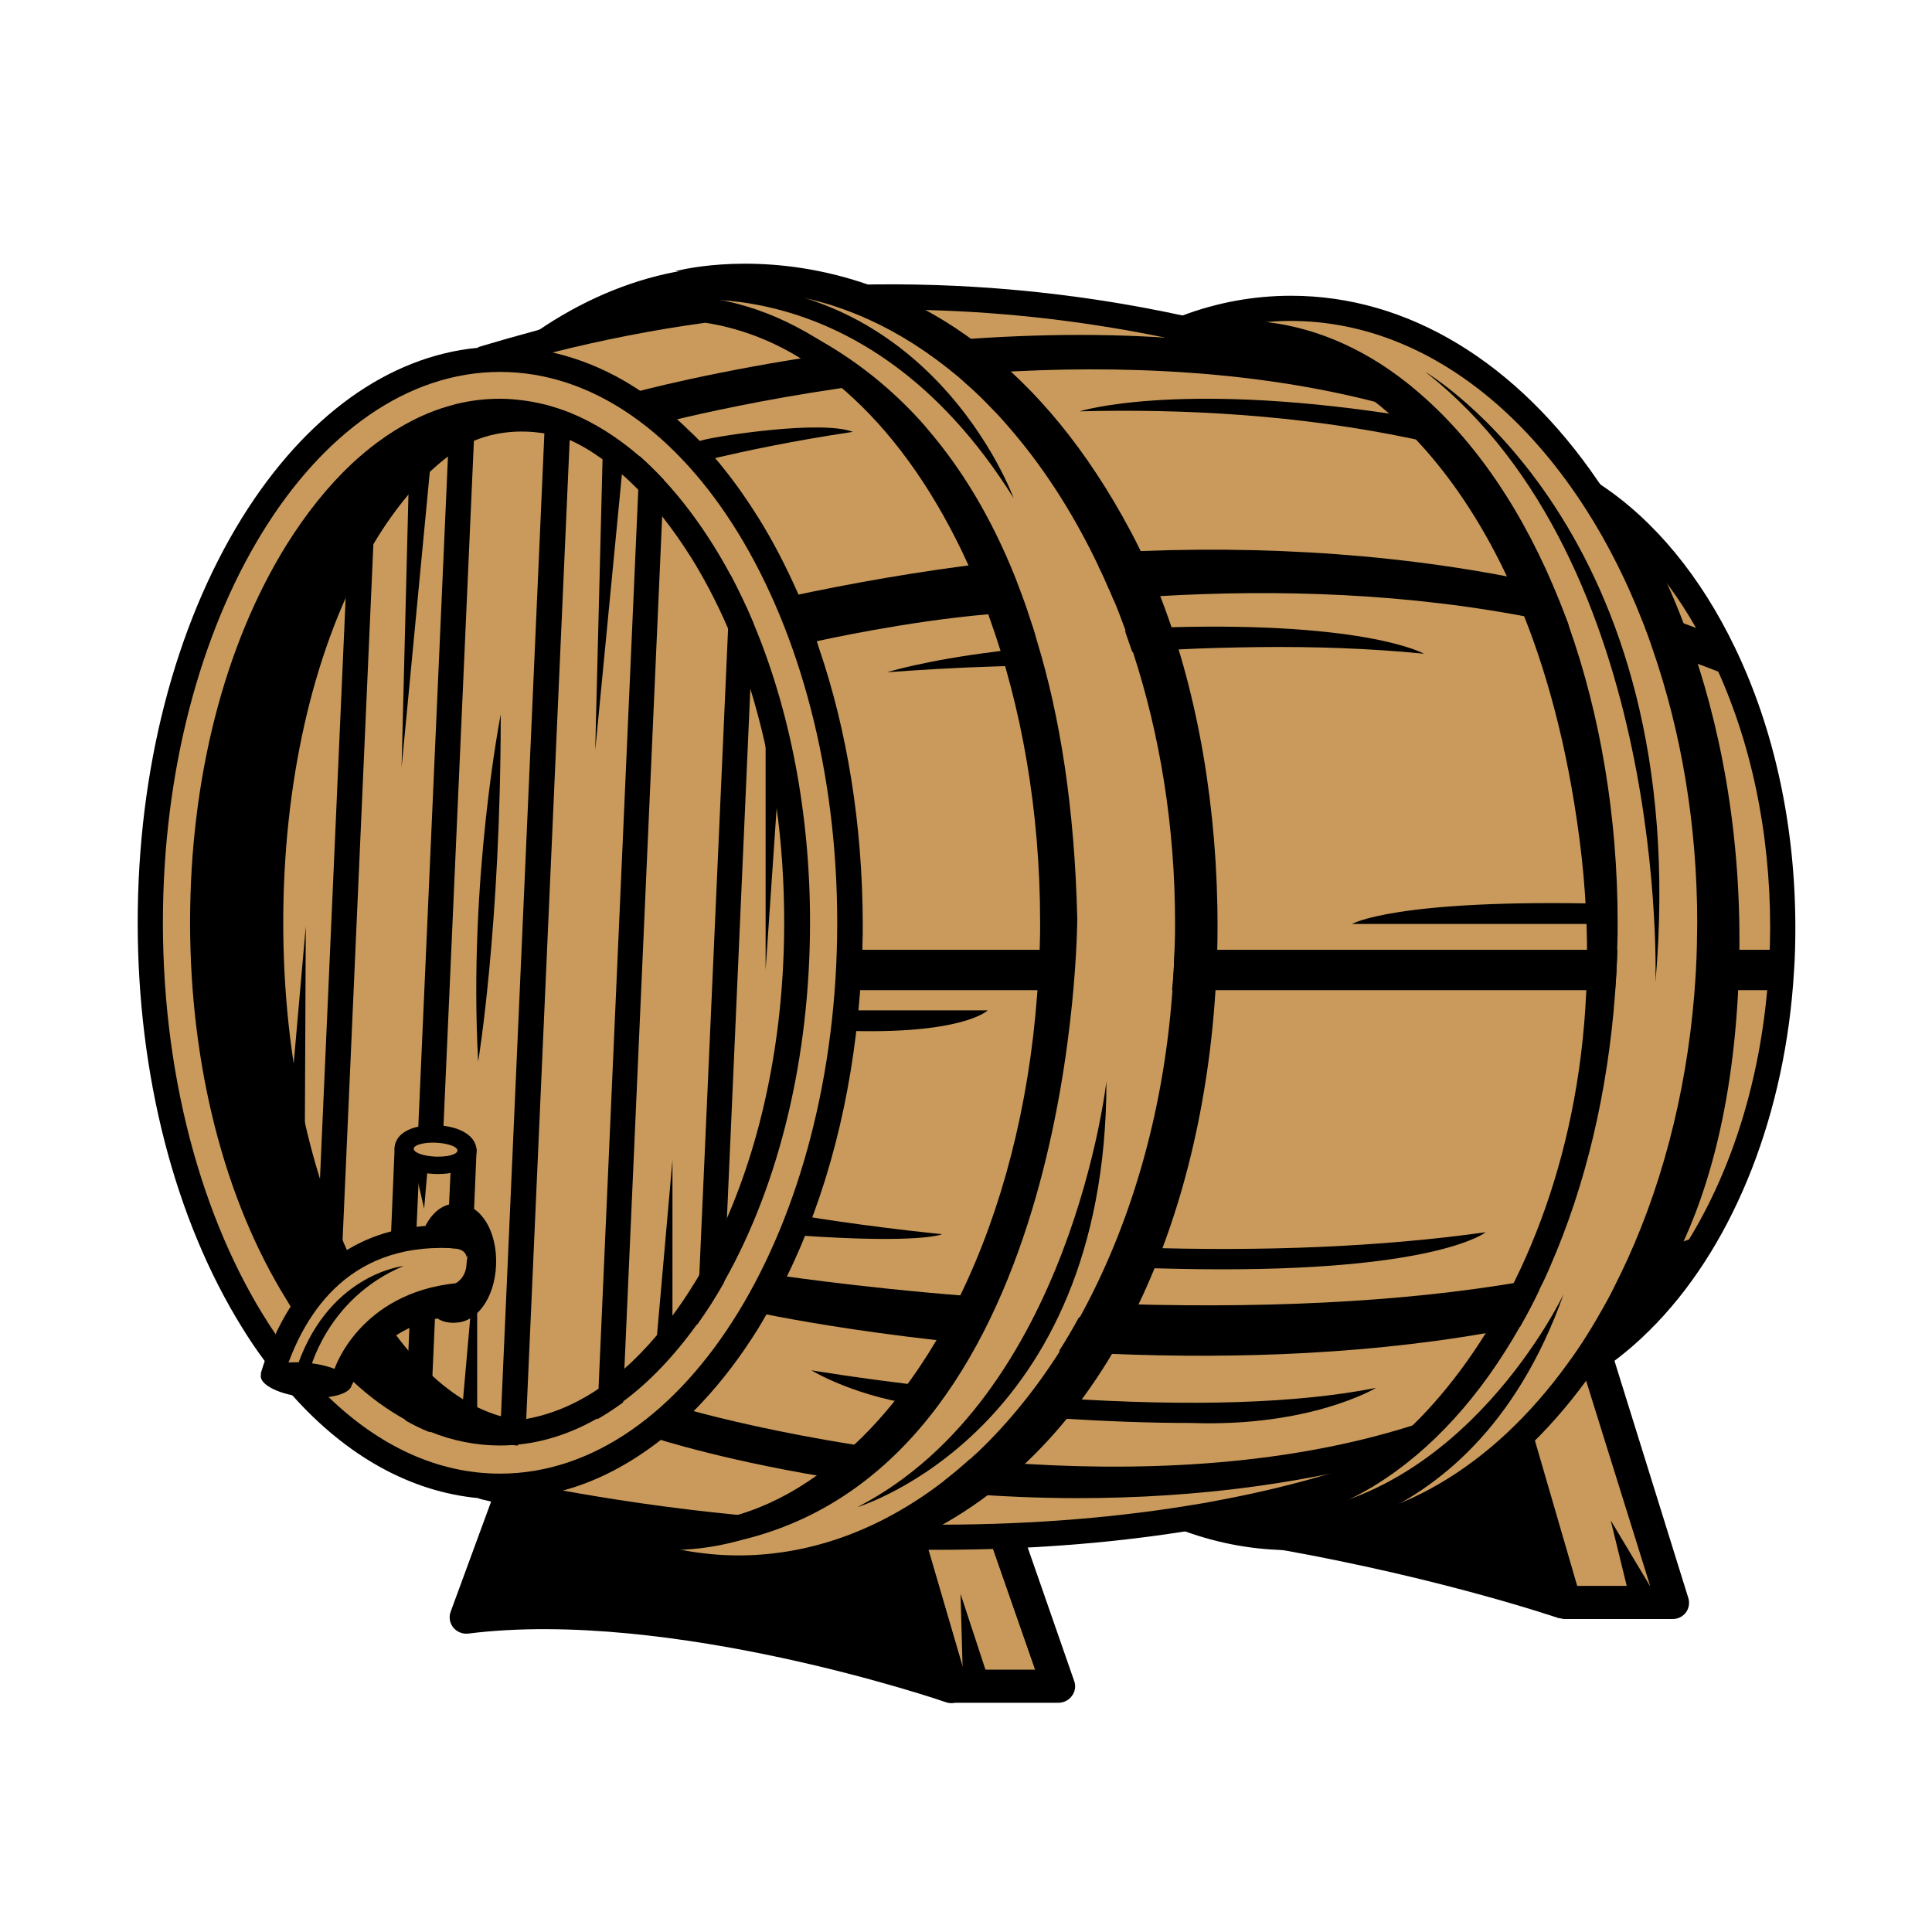 <svg xmlns="http://www.w3.org/2000/svg" xmlns:xlink="http://www.w3.org/1999/xlink" width="500" zoomAndPan="magnify" viewBox="0 0 375 375" height="500" preserveAspectRatio="xMidYMid meet" version="1.0"><defs><clipPath id="b76af2af12"><path d="M 306 93 L 348.477 93 L 348.477 267 L 306 267 Z M 306 93 " clip-rule="nonzero"/></clipPath><clipPath id="34653c51a7"><path d="M 26.727 67 L 168 67 L 168 291 L 26.727 291 Z M 26.727 67 " clip-rule="nonzero"/></clipPath><clipPath id="39c1e7046d"><path d="M 184 296 L 209 296 L 209 330.75 L 184 330.75 Z M 184 296 " clip-rule="nonzero"/></clipPath><clipPath id="1d78ce437c"><path d="M 87 289 L 188 289 L 188 330.75 L 87 330.75 Z M 87 289 " clip-rule="nonzero"/></clipPath></defs><path fill="#c99a5b" d="M 294.809 280.504 L 309.672 262.188 L 323.703 309.812 L 303.496 310.648 Z M 294.809 280.504 " fill-opacity="1" fill-rule="nonzero"/><path fill="#c99a5b" d="M 177.758 299.465 L 184.898 326.781 L 204.719 326.27 L 196.031 298.5 Z M 177.758 299.465 " fill-opacity="1" fill-rule="nonzero"/><path fill="#c99a5b" d="M 309.996 261.609 C 309.996 261.609 289.211 293.617 260.316 298.309 L 301.438 310.648 L 324.988 310.648 Z M 309.996 261.609 " fill-opacity="1" fill-rule="nonzero"/><path fill="#000000" d="M 293.973 281.66 C 293.973 281.66 269.582 297.152 262.312 297.793 L 303.559 310.844 Z M 293.973 281.66 " fill-opacity="1" fill-rule="nonzero"/><path fill="#000000" d="M 205.492 326.848 L 183.676 326.848 C 183.676 326.848 172.543 324.469 150.859 318.363 C 129.172 312.258 91.656 313.477 91.656 313.477 L 99.121 290.273 L 99.121 290.211 C 114.242 296.445 149.184 297.922 172.738 298.18 C 175.117 298.18 177.371 298.246 179.43 298.246 L 187.023 324.211 L 200.988 324.211 L 192.043 298.566 L 193.266 298.18 C 195.066 298.18 196.031 298.117 196.031 298.117 Z M 205.492 326.848 " fill-opacity="1" fill-rule="nonzero"/><path fill="#c99a5b" d="M 143.328 303.578 C 141.527 303.578 139.789 303.516 137.988 303.32 L 137.859 303.32 C 126.211 302.23 115.016 297.922 104.59 290.402 L 104.012 290.016 L 103.305 289.887 C 100.535 289.309 98.285 288.859 96.676 288.473 L 96.934 287.512 L 92.941 287.512 C 80.781 286.352 69.07 279.863 59.094 268.68 C 58.258 267.777 57.484 266.879 56.715 265.914 L 55.941 264.949 C 55.879 264.82 55.75 264.758 55.684 264.629 L 55.621 264.5 C 55.297 264.113 55.039 263.73 54.719 263.344 C 54.719 263.344 54.074 262.508 53.945 262.316 C 52.531 260.324 51.051 258.203 49.699 256.016 C 36.957 235.512 29.945 208.195 29.945 179.078 C 29.945 150.027 36.957 122.711 49.699 102.145 C 61.281 83.438 76.598 72.32 92.879 70.711 L 97.125 70.711 L 96.738 69.555 C 99.379 68.785 102.082 68.078 104.656 67.371 L 107.484 67.371 L 107.484 65.891 C 115.145 60.816 123.316 57.473 131.68 55.801 L 131.875 55.801 C 135.672 55.094 139.531 54.707 143.395 54.707 C 150.602 54.707 157.742 55.992 164.629 58.5 L 165.207 58.695 L 165.785 58.695 C 168.168 58.629 170.613 58.566 173.059 58.566 C 191.719 58.566 210.445 60.559 228.723 64.477 L 229.043 64.543 L 229.945 64.543 L 230.523 64.348 C 237.086 61.844 243.844 60.621 250.664 60.621 C 272.094 60.621 292.301 72.832 307.484 95.074 L 307.484 95.781 L 308.32 96.359 L 308.902 97.258 L 309.672 97.258 C 319.324 103.879 327.691 114.164 333.867 127.082 C 341.332 142.57 345.258 160.891 345.258 180.043 C 345.258 182.742 345.195 185.508 345 188.27 C 343.395 214.879 334.062 239.047 319.324 254.539 L 319.199 254.668 C 316.43 257.559 313.535 260.129 310.445 262.316 L 310.383 262.121 L 307.293 264.438 C 306.973 264.691 306.715 264.887 306.391 265.078 L 306.133 265.27 L 305.039 266.043 L 305.039 266.684 C 290.176 286.738 270.871 297.793 250.664 297.793 C 244.164 297.793 237.664 296.637 231.359 294.387 L 230.586 294.129 L 229.75 294.258 C 214.949 296.637 198.863 297.793 182.004 297.793 C 178.27 297.793 174.539 297.73 171 297.602 L 170.227 297.602 L 169.52 297.922 C 166.496 299.336 163.406 300.492 160.316 301.328 L 159.996 301.395 C 154.527 302.809 148.926 303.578 143.328 303.578 Z M 143.328 303.578 " fill-opacity="1" fill-rule="nonzero"/><g clip-path="url(#b76af2af12)"><path fill="#000000" d="M 348.477 180.043 C 348.477 182.871 348.414 185.699 348.219 188.465 C 346.609 215.781 336.895 240.719 321.645 256.723 C 321.645 256.789 321.578 256.789 321.516 256.852 C 317.652 260.902 313.535 264.309 309.223 266.941 L 309.031 266.621 L 306.648 262.828 C 309.867 260.836 313.02 258.395 315.98 255.5 C 316.688 254.793 317.395 254.086 318.102 253.379 C 318.102 253.316 318.168 253.316 318.168 253.254 C 319.906 251.387 321.645 249.395 323.25 247.273 C 324.859 245.152 326.406 242.902 327.82 240.59 C 336.25 226.836 341.656 209.48 343.137 190.715 C 343.199 189.879 343.266 188.977 343.328 188.141 C 343.395 187.371 343.395 186.598 343.457 185.828 C 343.523 183.898 343.586 181.973 343.586 180.043 C 343.586 161.469 339.855 143.73 332.711 128.625 C 332.582 128.367 332.453 128.109 332.324 127.852 C 331.359 125.797 330.328 123.867 329.234 121.941 C 325.953 116.156 322.156 111.012 318.039 106.707 C 314.758 103.234 311.219 100.277 307.551 97.902 L 310.254 93.789 C 310.383 93.852 310.512 93.98 310.641 94.043 C 321.129 100.984 330.137 111.914 336.766 125.73 C 344.422 141.609 348.477 160.441 348.477 180.043 Z M 348.477 180.043 " fill-opacity="1" fill-rule="nonzero"/></g><path fill="#000000" d="M 274.023 75.02 L 272.156 79.52 C 272.027 79.453 271.898 79.453 271.836 79.391 C 259.609 74.441 246.867 70.328 233.805 67.242 C 232.262 66.855 230.652 66.535 229.043 66.148 C 227.949 65.891 226.789 65.699 225.695 65.441 C 209.352 62.102 192.75 60.301 176.148 60.109 C 172.543 60.043 168.875 60.109 165.273 60.172 L 165.207 60.172 L 165.207 57.664 L 165.145 55.285 C 165.336 55.285 165.465 55.285 165.66 55.285 C 187.023 54.707 208.449 56.699 229.363 61.199 C 229.621 61.266 229.816 61.328 230.074 61.328 C 231.551 61.648 233.031 61.973 234.449 62.293 C 234.578 62.293 234.77 62.355 234.898 62.422 C 236.25 62.742 237.539 63.062 238.887 63.387 C 250.73 66.406 262.312 70.199 273.508 74.699 C 273.637 74.891 273.832 74.953 274.023 75.02 Z M 274.023 75.02 " fill-opacity="1" fill-rule="nonzero"/><path fill="#000000" d="M 136.957 62.613 C 136.828 62.613 136.766 62.613 136.637 62.68 C 126.855 64.027 117.008 65.957 107.293 68.398 C 107.293 68.398 107.227 68.398 107.227 68.398 C 107.164 68.398 107.102 68.398 107.035 68.465 L 106.844 68.527 C 106.715 68.59 106.52 68.59 106.391 68.656 C 106.262 68.656 106.133 68.719 106.004 68.785 C 104.332 69.234 102.594 69.684 100.922 70.133 C 100.859 70.133 100.793 70.199 100.73 70.199 C 98.543 70.777 96.418 71.418 94.23 72.062 L 92.812 67.5 L 92.812 67.371 C 96.676 66.215 100.535 65.121 104.332 64.094 C 104.461 64.027 104.59 64.027 104.781 63.965 C 105.039 63.898 105.297 63.836 105.555 63.77 C 105.621 63.77 105.621 63.77 105.684 63.77 L 105.879 63.707 C 111.477 62.293 117.203 61.008 122.867 59.98 C 127.371 59.145 131.938 58.371 136.441 57.793 Z M 136.957 62.613 " fill-opacity="1" fill-rule="nonzero"/><g clip-path="url(#34653c51a7)"><path fill="#000000" d="M 158.965 125.797 C 158.902 125.539 158.773 125.281 158.707 124.961 C 158.645 124.766 158.578 124.641 158.516 124.445 C 158.258 123.676 157.938 122.902 157.68 122.133 C 157.422 121.426 157.164 120.652 156.844 119.945 C 156.586 119.238 156.262 118.531 156.004 117.824 C 156.004 117.762 156.004 117.762 155.941 117.699 C 155.879 117.57 155.879 117.441 155.812 117.375 C 155.555 116.734 155.234 116.027 154.977 115.383 C 152.66 110.113 150.086 105.098 147.191 100.473 C 145.066 97.066 142.812 93.852 140.434 90.895 C 139.531 89.738 138.566 88.645 137.602 87.551 C 136.316 86.074 134.965 84.66 133.547 83.375 C 132.84 82.668 132.133 82.023 131.426 81.383 C 130.715 80.738 130.008 80.16 129.301 79.582 C 128.465 78.941 127.629 78.297 126.789 77.656 C 126.598 77.527 126.469 77.398 126.277 77.27 C 125.566 76.754 124.859 76.242 124.152 75.789 C 118.746 72.191 113.086 69.75 107.164 68.398 C 107.035 68.398 106.906 68.336 106.777 68.336 C 104.527 67.82 102.211 67.5 99.891 67.371 C 99.828 67.371 99.766 67.371 99.766 67.371 C 98.863 67.305 98.027 67.305 97.125 67.305 C 95.645 67.305 94.23 67.371 92.75 67.5 C 75.375 69.172 59.289 80.738 46.996 100.473 C 33.934 121.555 26.727 149.449 26.727 179.078 C 26.727 208.711 33.934 236.668 46.996 257.688 C 48.414 260 49.895 262.188 51.438 264.242 C 51.695 264.562 51.953 264.887 52.211 265.27 C 52.531 265.656 52.852 266.105 53.176 266.492 C 53.305 266.684 53.434 266.812 53.562 267.008 C 53.754 267.199 53.883 267.391 54.074 267.648 C 54.977 268.742 55.879 269.836 56.777 270.863 C 67.332 282.691 79.75 289.566 92.879 290.789 C 94.293 290.918 95.711 290.98 97.125 290.98 C 98.027 290.98 98.863 290.98 99.766 290.918 C 99.828 290.918 99.891 290.918 99.891 290.918 C 102.211 290.789 104.527 290.469 106.777 289.953 C 106.906 289.953 107.102 289.887 107.227 289.824 C 107.938 289.695 108.578 289.504 109.289 289.309 C 115.914 287.512 122.285 284.168 128.27 279.477 C 128.914 278.961 129.621 278.383 130.266 277.871 C 130.652 277.547 131.039 277.164 131.488 276.84 C 131.875 276.457 132.324 276.07 132.711 275.75 C 133.289 275.168 133.934 274.59 134.512 274.012 C 135.094 273.434 135.734 272.793 136.316 272.148 C 140.176 268.035 143.844 263.215 147.191 257.816 C 147.703 256.98 148.219 256.082 148.734 255.18 C 149.25 254.281 149.766 253.316 150.344 252.352 C 150.922 251.324 151.438 250.297 151.953 249.266 C 152.211 248.754 152.465 248.238 152.723 247.789 C 160.512 231.914 165.336 213.145 166.883 193.156 C 166.883 192.898 166.945 192.578 166.945 192.254 C 167.008 191.742 167.008 191.293 167.074 190.777 C 167.203 189.172 167.266 187.5 167.332 185.891 C 167.332 185.379 167.332 184.93 167.395 184.414 C 167.395 184.156 167.395 183.836 167.395 183.578 C 167.461 182.102 167.461 180.688 167.461 179.207 C 167.395 160.184 164.5 141.992 158.965 125.797 Z M 97.062 286.031 C 84.898 286.031 73.574 280.633 63.793 271.184 C 62.504 269.965 61.281 268.68 60.059 267.328 C 59.867 267.07 59.609 266.812 59.418 266.559 C 58.902 265.977 58.387 265.336 57.871 264.758 C 57.742 264.629 57.68 264.5 57.551 264.371 C 57.227 263.922 56.844 263.535 56.52 263.086 C 56.07 262.508 55.684 261.992 55.234 261.414 C 54.656 260.645 54.074 259.809 53.496 258.973 C 40.113 239.305 31.617 210.832 31.617 179.078 C 31.617 120.141 60.961 72.191 97.062 72.191 C 133.16 72.191 162.504 120.141 162.504 179.078 C 162.504 238.02 133.16 286.031 97.062 286.031 Z M 97.062 286.031 " fill-opacity="1" fill-rule="nonzero"/></g><path fill="#000000" d="M 146.223 120.91 C 144.875 117.633 143.328 114.484 141.719 111.461 C 140.691 109.535 139.598 107.672 138.438 105.805 C 135.414 100.984 132.195 96.742 128.785 93.082 C 127.242 91.41 125.695 89.93 124.09 88.516 C 119.84 84.852 115.336 82.023 110.77 80.16 C 109.16 79.52 107.551 79.004 105.941 78.555 C 104.141 78.105 102.336 77.781 100.473 77.59 L 100.406 77.59 C 99.25 77.461 98.156 77.398 96.996 77.398 C 94.23 77.398 91.461 77.719 88.762 78.363 C 88.309 78.488 87.793 78.617 87.344 78.746 C 82.52 80.098 77.82 82.477 73.316 85.816 C 71.578 87.102 69.906 88.516 68.23 90.059 C 63.727 94.301 59.48 99.57 55.621 105.742 C 43.523 125.219 36.895 151.184 36.895 179.016 C 36.895 206.781 43.523 232.812 55.621 252.289 C 55.879 252.738 56.133 253.125 56.391 253.574 C 56.973 254.473 57.551 255.309 58.129 256.145 C 58.449 256.594 58.773 257.109 59.16 257.559 C 59.547 258.137 59.93 258.652 60.383 259.164 C 60.512 259.293 60.641 259.488 60.703 259.617 C 61.023 260.066 61.348 260.449 61.734 260.902 C 61.797 260.965 61.863 261.094 61.926 261.156 C 62.184 261.48 62.441 261.738 62.699 262.059 C 63.148 262.57 63.598 263.086 64.051 263.602 C 64.18 263.793 64.309 263.922 64.5 264.113 C 64.82 264.438 65.078 264.758 65.402 265.078 C 65.785 265.527 66.172 265.914 66.625 266.301 C 66.625 266.301 66.688 266.363 66.688 266.363 C 67.137 266.879 67.652 267.328 68.168 267.777 C 68.297 267.906 68.426 268.035 68.555 268.164 C 71.773 271.184 75.184 273.629 78.656 275.555 C 80.266 276.457 81.809 277.227 83.418 277.871 C 87.859 279.668 92.43 280.57 97.062 280.57 C 103.496 280.57 109.867 278.77 115.852 275.363 C 117.59 274.398 119.262 273.305 120.871 272.086 C 126.02 268.293 130.844 263.215 135.285 257.043 C 136.379 255.5 137.473 253.895 138.504 252.223 C 139.211 251.066 139.918 249.91 140.562 248.754 C 151.309 229.727 157.227 205.109 157.227 178.949 C 157.227 157.996 153.367 137.879 146.223 120.91 Z M 135.734 247.469 C 135.285 248.238 134.836 249.012 134.32 249.781 C 133.098 251.773 131.809 253.637 130.523 255.375 C 129.559 256.723 128.527 258.008 127.5 259.164 C 125.441 261.609 123.316 263.793 121.129 265.723 C 119.453 267.199 117.781 268.484 116.043 269.641 C 111.539 272.664 106.844 274.59 102.082 275.426 C 101.566 275.492 100.988 275.621 100.473 275.621 C 99.379 275.75 98.285 275.812 97.191 275.812 L 96.996 275.812 C 95.902 275.812 94.809 275.75 93.715 275.621 C 93.07 275.555 92.492 275.492 91.848 275.363 C 91.078 275.234 90.305 275.105 89.598 274.914 C 87.602 274.398 85.605 273.691 83.676 272.793 C 83.227 272.598 82.711 272.34 82.195 272.086 C 81.102 271.508 80.008 270.926 78.914 270.219 C 76.277 268.551 73.766 266.559 71.32 264.242 C 70.742 263.664 70.164 263.086 69.582 262.508 C 69.133 262.059 68.684 261.543 68.23 261.094 C 68.105 260.965 67.91 260.773 67.781 260.578 C 67.074 259.809 66.43 259.035 65.723 258.203 C 65.336 257.75 65.016 257.301 64.629 256.852 C 64.18 256.273 63.727 255.695 63.277 255.051 C 62.891 254.539 62.504 253.961 62.117 253.379 C 61.797 252.93 61.477 252.48 61.219 252.031 C 61.219 251.965 61.152 251.902 61.09 251.902 C 60.641 251.258 60.254 250.551 59.801 249.91 C 59.738 249.781 59.672 249.652 59.547 249.523 C 48.09 230.758 41.785 205.816 41.785 179.078 C 41.785 152.211 48.156 127.082 59.801 108.379 C 62.375 104.266 65.078 100.602 67.91 97.387 C 69.582 95.523 71.258 93.852 73.059 92.309 C 75.184 90.508 77.305 88.902 79.492 87.551 C 79.492 87.551 79.559 87.551 79.559 87.488 C 80.395 86.973 81.297 86.461 82.195 86.012 C 83.805 85.176 85.477 84.469 87.152 83.891 C 88.762 83.312 90.434 82.926 92.105 82.668 C 93.777 82.41 95.387 82.281 97.062 82.281 C 98.219 82.281 99.379 82.348 100.535 82.477 C 102.273 82.668 104.012 83.055 105.75 83.566 C 107.164 83.953 108.516 84.469 109.867 85.109 C 110.059 85.176 110.316 85.305 110.512 85.367 C 112.699 86.332 114.82 87.617 116.883 89.094 C 118.168 89.996 119.391 90.961 120.613 91.988 C 121.707 92.887 122.738 93.914 123.766 94.945 C 125.375 96.551 126.918 98.285 128.465 100.152 C 130.457 102.656 132.391 105.422 134.254 108.379 C 136.828 112.555 139.145 116.992 141.207 121.746 C 142.812 125.539 144.293 129.461 145.582 133.508 C 146.676 137.043 147.641 140.645 148.477 144.371 C 149.379 148.227 150.086 152.211 150.664 156.262 C 151.695 163.59 152.211 171.238 152.211 179.016 C 152.211 200.098 148.285 220.086 140.949 236.797 C 139.469 240.59 137.664 244.125 135.734 247.469 Z M 135.734 247.469 " fill-opacity="1" fill-rule="nonzero"/><path fill="#000000" d="M 100.535 280.57 L 100.215 280.57 C 87.73 279.027 75.762 269 66.559 252.289 C 55.879 232.879 49.957 206.91 49.957 179.145 C 49.957 151.379 55.812 125.41 66.559 106 C 75.762 89.289 87.73 79.262 100.215 77.719 L 100.535 77.719 L 100.535 80.16 L 100.859 82.539 C 89.984 83.891 79.363 93.016 70.934 108.312 C 60.641 127.016 54.977 152.148 54.977 179.078 C 54.977 206.012 60.641 231.141 70.934 249.844 C 79.363 265.145 89.984 274.336 100.859 275.621 L 100.535 277.996 Z M 100.535 280.57 " fill-opacity="1" fill-rule="nonzero"/><path fill="#000000" d="M 313.984 179.078 C 313.984 180.559 313.984 181.973 313.922 183.449 C 313.855 186.664 313.727 189.879 313.469 193.027 C 312.055 211.922 307.809 229.984 300.922 245.73 C 300.277 247.273 299.57 248.816 298.797 250.297 C 297.641 252.738 296.352 255.18 295.066 257.43 C 287.41 270.992 277.82 281.531 267.008 288.219 C 260.316 292.332 253.305 294.902 246.098 295.738 C 244.164 295.996 242.234 296.125 240.305 296.125 C 239.273 296.125 238.246 296.059 237.215 295.996 C 237.086 295.996 237.023 295.996 236.895 295.996 L 237.023 294.258 L 237.215 291.176 C 238.246 291.238 239.273 291.301 240.238 291.301 C 248.027 291.301 255.684 289.18 262.957 285.004 C 263.406 284.746 263.922 284.426 264.371 284.168 C 264.434 284.105 264.5 284.039 264.629 284.039 C 267.719 282.113 270.676 279.863 273.574 277.289 C 279.105 272.277 284.125 266.105 288.633 258.844 C 289.469 257.43 290.305 256.016 291.141 254.602 C 291.719 253.574 292.301 252.547 292.812 251.453 C 293.199 250.746 293.586 249.973 293.973 249.203 C 294.809 247.531 295.582 245.73 296.418 243.996 C 303.047 228.828 307.164 211.473 308.516 193.219 C 308.578 192.449 308.645 191.676 308.707 190.84 C 308.836 189.234 308.902 187.562 308.965 185.957 C 308.965 185.184 309.031 184.414 309.031 183.578 C 309.094 182.102 309.094 180.688 309.094 179.207 C 309.094 157.934 305.426 137.688 298.863 120.332 C 298.734 120.012 298.605 119.625 298.477 119.305 C 298.348 118.918 298.156 118.469 297.961 118.082 C 297.641 117.312 297.316 116.477 296.996 115.703 C 296.996 115.641 296.934 115.578 296.934 115.512 C 296.547 114.547 296.094 113.582 295.645 112.621 C 289.469 99.059 281.426 87.68 271.77 79.582 C 271.707 79.52 271.578 79.453 271.516 79.324 C 266.238 74.891 260.703 71.676 254.977 69.621 C 250.277 67.949 245.453 67.113 240.496 67.051 L 240.367 67.051 C 238.438 67.051 236.508 67.176 234.641 67.434 L 234.512 66.344 L 234.32 64.863 L 233.996 62.613 C 234.125 62.613 234.32 62.551 234.449 62.551 C 236.379 62.293 238.375 62.164 240.367 62.164 C 242.301 62.164 244.23 62.293 246.16 62.551 C 256.133 63.77 265.914 68.207 274.668 75.598 C 286.379 85.367 295.902 99.637 302.723 116.734 C 302.789 116.863 302.789 116.926 302.852 117.055 C 303.305 118.211 303.754 119.434 304.203 120.59 C 304.332 120.91 304.461 121.234 304.527 121.555 C 310.574 138.652 313.984 158.449 313.984 179.078 Z M 313.984 179.078 " fill-opacity="1" fill-rule="nonzero"/><path fill="#000000" d="M 334.449 179.078 C 334.449 180.559 334.449 181.973 334.383 183.449 C 334.383 184.223 334.32 184.992 334.32 185.828 C 334.254 187.434 334.191 189.105 334.062 190.715 C 333.996 191.484 333.934 192.254 333.867 193.09 C 332.52 210.766 328.527 227.543 322.285 242.453 C 321.77 243.676 321.258 244.832 320.742 245.988 C 320.355 246.762 320.035 247.598 319.648 248.367 C 319.133 249.461 318.617 250.488 318.039 251.582 C 317.461 252.738 316.816 253.895 316.172 255.051 C 316.109 255.18 316.043 255.375 315.914 255.5 C 313.793 259.359 311.41 263.086 308.965 266.559 C 308.773 266.812 308.578 267.07 308.387 267.328 C 308.32 267.457 308.258 267.52 308.129 267.648 C 292.555 289.055 272.094 300.879 250.535 300.879 C 243.652 300.879 236.766 299.66 230.137 297.281 C 229.945 297.215 229.75 297.152 229.559 297.086 L 231.297 292.523 C 233.227 293.23 235.094 293.809 237.023 294.324 C 238.504 294.711 239.984 295.031 241.461 295.289 C 243.008 295.543 244.551 295.738 246.098 295.867 C 247.574 295.996 249.055 296.059 250.535 296.059 C 270.613 296.059 289.727 284.875 304.398 264.5 C 306.906 261.094 309.16 257.43 311.281 253.637 C 312.441 251.645 313.469 249.523 314.5 247.402 C 322.285 231.398 327.242 212.695 328.852 193.09 C 329.105 189.941 329.301 186.727 329.363 183.516 C 329.363 182.035 329.43 180.621 329.43 179.145 C 329.43 159.988 326.277 141.863 320.742 125.926 C 320.613 125.602 320.547 125.281 320.422 124.961 C 320.035 123.805 319.582 122.582 319.133 121.426 C 319.07 121.234 318.941 120.977 318.875 120.781 C 305.234 85.816 279.688 62.293 250.535 62.293 C 249.055 62.293 247.574 62.355 246.098 62.484 C 243.652 62.68 241.207 63.062 238.824 63.578 C 237.281 63.898 235.734 64.348 234.254 64.801 C 233.16 65.121 232.004 65.508 230.91 65.957 C 230.715 66.02 230.586 66.086 230.395 66.148 L 230.266 65.891 L 228.594 61.586 C 228.785 61.523 229.043 61.395 229.301 61.328 C 236.188 58.695 243.395 57.406 250.602 57.406 C 273.188 57.406 294.359 70.199 310.188 93.402 C 310.316 93.594 310.512 93.852 310.641 94.043 C 313.34 98.031 315.785 102.273 318.039 106.641 C 320.227 110.883 322.223 115.383 323.961 119.945 C 324.281 120.781 324.602 121.617 324.926 122.453 C 325.055 122.711 325.117 122.969 325.246 123.289 C 325.566 124.125 325.824 125.023 326.148 125.859 C 326.211 126.117 326.34 126.438 326.406 126.695 C 326.535 127.016 326.598 127.34 326.727 127.723 C 331.746 143.664 334.449 161.082 334.449 179.078 Z M 334.449 179.078 " fill-opacity="1" fill-rule="nonzero"/><path fill="#000000" d="M 206.777 179.078 C 206.777 180.559 206.777 181.973 206.715 183.449 C 206.648 186.664 206.52 189.879 206.262 193.027 C 204.656 215.523 199.184 236.668 190.434 254.41 C 189.402 256.531 188.246 258.652 187.086 260.645 C 186.316 262.059 185.477 263.406 184.641 264.758 C 181.102 270.477 177.242 275.555 173.188 279.926 C 172.738 280.375 172.352 280.824 171.898 281.277 C 170.422 282.82 168.941 284.23 167.461 285.582 C 167.332 285.711 167.203 285.773 167.074 285.902 C 156.457 295.16 144.551 300.301 132.133 300.816 C 131.488 300.816 130.844 300.879 130.203 300.879 C 120.805 300.879 111.734 298.246 103.109 293.102 C 102.402 292.652 101.695 292.266 100.988 291.754 C 100.535 291.43 100.086 291.176 99.637 290.852 C 99.379 290.66 99.121 290.531 98.926 290.34 L 100.859 287.641 L 101.758 286.352 C 101.824 286.418 101.953 286.48 102.016 286.547 C 102.594 286.934 103.176 287.383 103.754 287.766 C 104.141 288.023 104.527 288.281 104.91 288.473 C 105.621 288.926 106.391 289.375 107.164 289.762 C 114.562 293.875 122.285 295.996 130.203 295.996 C 134.707 295.996 139.082 295.289 143.328 294.004 C 148.668 292.395 153.754 289.824 158.578 286.352 C 159.223 285.902 159.867 285.453 160.512 284.938 C 160.703 284.812 160.832 284.684 161.023 284.555 C 161.992 283.848 162.891 283.074 163.793 282.238 C 164.5 281.66 165.145 281.02 165.852 280.375 C 166.301 279.926 166.816 279.477 167.266 279.027 C 172.609 273.754 177.5 267.328 181.809 260.066 C 182.582 258.781 183.355 257.43 184.062 256.016 C 184.449 255.309 184.836 254.602 185.156 253.895 C 185.605 253.059 185.992 252.223 186.441 251.324 C 194.422 234.871 199.699 214.879 201.309 193.027 C 201.371 192.254 201.438 191.484 201.5 190.648 C 201.629 189.043 201.695 187.371 201.758 185.766 C 201.758 184.992 201.824 184.223 201.824 183.387 C 201.887 181.906 201.887 180.492 201.887 179.016 C 201.887 157.418 198.285 137.109 191.977 119.691 C 191.914 119.496 191.848 119.305 191.785 119.113 C 191.207 117.504 190.562 115.898 189.918 114.289 C 189.66 113.648 189.34 112.941 189.082 112.297 C 188.887 111.785 188.633 111.336 188.438 110.82 C 188.246 110.434 188.051 109.984 187.922 109.598 C 181.938 96.422 174.344 85.367 165.594 77.27 C 164.82 76.562 164.051 75.855 163.277 75.211 C 162.57 74.633 161.863 73.992 161.152 73.477 C 160.125 72.707 159.094 71.934 158.066 71.227 C 157.742 70.969 157.422 70.777 157.035 70.586 C 156.457 70.199 155.879 69.812 155.297 69.492 C 149.441 65.891 143.137 63.578 136.699 62.613 C 134.578 62.293 132.453 62.164 130.332 62.164 C 122.414 62.164 114.691 64.223 107.355 68.336 C 107.355 68.336 107.293 68.336 107.293 68.336 C 106.133 68.977 105.039 69.621 103.945 70.391 C 103.367 70.777 102.789 71.164 102.211 71.613 C 102.145 71.676 102.016 71.742 101.953 71.805 L 100.73 70.133 L 99.121 67.82 C 99.379 67.629 99.637 67.5 99.828 67.305 C 100.277 66.984 100.73 66.664 101.18 66.406 C 102.594 65.441 104.074 64.605 105.555 63.77 C 113.535 59.465 121.836 57.281 130.395 57.281 C 131.039 57.281 131.68 57.281 132.324 57.344 C 143.523 57.793 154.27 61.973 164.051 69.555 C 164.371 69.812 164.691 70.07 165.016 70.328 C 166.625 71.613 168.168 72.961 169.711 74.441 C 170.422 75.148 171.129 75.855 171.836 76.562 C 176.469 81.316 180.844 86.973 184.836 93.402 C 188.117 98.672 191.012 104.328 193.586 110.305 C 193.777 110.82 193.973 111.27 194.23 111.785 C 195.129 113.969 196.031 116.219 196.805 118.469 C 196.934 118.727 196.996 118.984 197.062 119.176 C 203.367 137.301 206.777 157.805 206.777 179.078 Z M 206.777 179.078 " fill-opacity="1" fill-rule="nonzero"/><path fill="#000000" d="M 232.902 179.078 C 232.902 180.559 232.902 181.973 232.84 183.449 C 232.84 183.707 232.84 184.027 232.84 184.285 C 232.84 184.801 232.84 185.312 232.773 185.766 C 232.711 187.371 232.648 189.043 232.52 190.648 C 232.52 191.164 232.453 191.613 232.391 192.129 C 232.391 192.449 232.324 192.707 232.324 193.027 C 230.652 214.75 225.184 235.32 216.367 253.059 C 215.914 254.023 215.402 254.922 214.949 255.887 C 214.629 256.531 214.242 257.238 213.855 257.879 C 212.957 259.488 212.055 261.031 211.152 262.57 C 209.801 264.82 208.387 266.941 206.906 269.062 C 203.559 273.883 199.957 278.254 196.223 282.238 C 195.711 282.754 195.195 283.332 194.68 283.848 C 194.164 284.359 193.586 284.938 193.07 285.453 C 192.234 286.227 191.398 286.996 190.562 287.766 C 190.496 287.832 190.434 287.832 190.434 287.895 C 189.598 288.602 188.762 289.309 187.922 290.016 C 185.219 292.203 182.453 294.195 179.621 295.996 C 176.789 297.793 173.895 299.336 170.934 300.688 C 167.652 302.164 164.309 303.449 160.961 304.352 C 155.234 305.957 149.379 306.793 143.457 306.793 C 141.59 306.793 139.727 306.727 137.859 306.535 C 125.633 305.441 113.727 300.816 102.852 292.973 C 102.273 292.59 101.758 292.137 101.18 291.754 C 100.793 291.43 100.344 291.109 99.957 290.789 C 99.699 290.594 99.441 290.402 99.184 290.211 L 101.242 287.703 L 102.211 286.547 L 102.273 286.418 C 102.852 286.867 103.367 287.316 103.945 287.703 C 104.27 287.961 104.527 288.152 104.848 288.348 C 105.492 288.859 106.199 289.309 106.844 289.824 C 109.867 291.945 113.02 293.809 116.172 295.352 C 118.488 296.508 120.805 297.473 123.121 298.309 C 125.953 299.336 128.785 300.109 131.68 300.688 C 131.875 300.75 132.066 300.75 132.195 300.816 C 135.863 301.523 139.598 301.906 143.328 301.906 C 157.742 301.906 171.32 296.637 183.227 287.445 C 184.898 286.16 186.57 284.746 188.18 283.332 C 188.695 282.82 189.211 282.367 189.789 281.855 C 195.645 276.262 200.988 269.707 205.684 262.316 C 207.035 260.195 208.324 258.008 209.547 255.758 C 219.262 238.148 225.695 216.68 227.5 193.156 C 227.5 192.898 227.562 192.578 227.562 192.254 C 227.691 190.969 227.758 189.684 227.82 188.336 C 227.883 186.727 227.949 185.121 228.012 183.516 C 228.078 182.035 228.078 180.621 228.078 179.145 C 228.078 160.312 225.117 142.508 219.906 126.566 C 219.52 125.41 219.133 124.316 218.746 123.227 C 218.684 122.969 218.555 122.711 218.488 122.453 C 218.102 121.359 217.652 120.203 217.266 119.176 C 217.074 118.66 216.879 118.211 216.688 117.699 C 216.496 117.312 216.367 116.863 216.172 116.477 C 215.852 115.703 215.531 114.871 215.145 114.098 C 214.562 112.812 214.051 111.527 213.406 110.305 C 213.34 110.242 213.34 110.113 213.277 110.047 C 213.086 109.664 212.957 109.34 212.762 108.957 C 207.871 98.863 202.016 89.93 195.324 82.348 C 194.23 81.062 193.07 79.84 191.914 78.684 C 190.691 77.398 189.402 76.176 188.117 75.02 C 187.344 74.312 186.508 73.605 185.734 72.898 C 183.934 71.418 182.133 70.004 180.266 68.719 C 179.945 68.465 179.559 68.27 179.234 68.012 C 168.297 60.559 156.133 56.445 143.328 56.445 C 139.598 56.445 135.93 56.828 132.262 57.535 C 131.875 57.602 131.488 57.664 131.039 57.793 C 128.27 58.371 125.504 59.207 122.738 60.172 C 122.738 60.172 122.738 60.172 122.672 60.172 C 117.203 62.164 111.863 64.93 106.777 68.527 C 106.648 68.656 106.457 68.719 106.328 68.848 C 105.492 69.426 104.656 70.004 103.883 70.648 C 103.305 71.098 102.789 71.484 102.211 71.934 L 102.145 71.805 L 100.859 70.262 L 99.121 68.141 C 99.379 67.949 99.637 67.758 99.891 67.562 C 100.277 67.242 100.664 66.922 101.113 66.598 C 102.145 65.828 103.238 65.059 104.27 64.285 C 112.699 58.5 121.773 54.578 131.039 52.781 C 131.039 52.781 131.039 52.781 131.102 52.781 C 135.156 52.008 139.211 51.559 143.328 51.559 C 150.988 51.559 158.449 52.91 165.66 55.543 C 169.199 56.828 172.738 58.438 176.148 60.363 C 179.172 62.035 182.195 64.027 185.094 66.215 C 185.672 66.664 186.25 67.113 186.828 67.562 C 187.086 67.758 187.344 68.012 187.602 68.207 C 188.633 69.043 189.598 69.879 190.562 70.711 C 191.207 71.293 191.914 71.934 192.555 72.512 C 193.266 73.219 193.973 73.863 194.746 74.633 C 195.902 75.789 197.062 77.012 198.219 78.297 C 199.312 79.52 200.406 80.738 201.438 82.023 C 203.367 84.34 205.234 86.781 207.035 89.418 C 210.895 95.008 214.438 101.051 217.461 107.414 C 217.719 107.863 217.91 108.379 218.168 108.891 C 218.297 109.215 218.426 109.469 218.555 109.793 C 218.555 109.793 218.555 109.793 218.555 109.855 C 218.941 110.629 219.262 111.398 219.582 112.234 C 219.84 112.812 220.098 113.457 220.355 114.035 C 220.676 114.805 221 115.512 221.258 116.285 C 221.449 116.734 221.645 117.184 221.77 117.633 C 221.965 118.082 222.094 118.531 222.285 118.984 C 222.672 120.074 223.121 121.234 223.508 122.324 C 223.637 122.582 223.703 122.902 223.832 123.16 C 224.215 124.254 224.602 125.41 224.926 126.504 C 230.137 142.57 232.902 160.57 232.902 179.078 Z M 232.902 179.078 " fill-opacity="1" fill-rule="nonzero"/><path fill="#000000" d="M 266.496 288.348 L 266.559 288.539 C 258.707 291.176 250.277 293.422 241.527 295.223 C 240.238 295.48 238.887 295.738 237.602 295.996 C 237.539 295.996 237.41 296.059 237.281 296.059 C 235.094 296.445 232.902 296.832 230.844 297.152 C 230.652 297.152 230.457 297.215 230.203 297.215 C 215.207 299.594 198.992 300.816 182.004 300.816 C 178.336 300.816 174.668 300.75 170.871 300.621 C 170.676 300.621 170.484 300.621 170.293 300.621 L 170.422 295.738 C 173.508 295.801 176.535 295.867 179.621 295.93 C 197.512 296.059 214.438 294.836 230.074 292.332 C 232.195 292.008 234.449 291.625 236.699 291.176 C 244.23 289.762 251.5 288.023 258.449 285.902 C 260.574 285.262 262.699 284.617 264.691 283.91 C 264.758 283.91 264.887 283.848 264.949 283.848 L 265.336 283.719 L 265.723 283.719 L 265.723 286.16 L 267.461 287.895 Z M 266.496 288.348 " fill-opacity="1" fill-rule="nonzero"/><path fill="#000000" d="M 321.516 256.789 C 317.652 260.387 313.535 263.73 309.223 266.879 C 308.902 267.137 308.578 267.391 308.195 267.586 L 307.871 267.844 L 306.457 265.852 L 304.719 264.113 L 304.848 263.984 L 305.039 263.855 C 308.965 261.094 312.699 258.137 316.238 254.988 C 316.879 254.41 317.59 253.832 318.23 253.188 Z M 321.516 256.789 " fill-opacity="1" fill-rule="nonzero"/><path fill="#000000" d="M 143.906 294.066 L 143.457 298.953 C 133.098 297.922 123.832 296.637 116.172 295.418 C 111.41 294.645 107.293 293.875 103.883 293.23 L 103.559 293.168 C 103.496 293.168 103.434 293.168 103.367 293.102 L 103.305 293.102 C 103.305 293.102 103.238 293.102 103.238 293.102 C 103.109 293.102 102.918 293.039 102.789 293.039 C 96.547 291.816 93.008 290.918 92.879 290.852 L 92.879 290.723 L 94.035 286.098 C 94.035 286.098 96.547 286.738 100.922 287.641 C 100.988 287.641 101.113 287.641 101.18 287.703 C 102.082 287.895 103.109 288.09 104.203 288.348 C 104.27 288.348 104.398 288.348 104.461 288.41 L 104.527 288.41 C 104.59 288.41 104.656 288.41 104.719 288.473 C 104.781 288.473 104.848 288.473 104.977 288.539 C 106.262 288.797 107.742 289.055 109.223 289.309 C 117.719 290.852 129.492 292.715 143.395 294.066 C 143.586 294.066 143.715 294.066 143.906 294.066 Z M 143.906 294.066 " fill-opacity="1" fill-rule="nonzero"/><path fill="#000000" d="M 154.012 120.59 L 152.98 115.832 C 165.785 113.07 178.594 110.883 191.207 109.34 L 191.785 114.164 C 179.301 115.703 166.625 117.891 154.012 120.59 Z M 154.012 120.59 " fill-opacity="1" fill-rule="nonzero"/><path fill="#000000" d="M 333.484 128.945 C 333.418 128.945 329.234 126.887 321.32 124.254 L 322.867 119.625 C 331.102 122.391 335.477 124.445 335.605 124.574 Z M 333.484 128.945 " fill-opacity="1" fill-rule="nonzero"/><path fill="#000000" d="M 299.184 118.211 C 273.445 112.555 245.453 110.5 215.98 112.105 L 215.723 107.219 C 245.645 105.613 274.023 107.672 300.215 113.457 Z M 299.184 118.211 " fill-opacity="1" fill-rule="nonzero"/><path fill="#000000" d="M 271.77 79.391 C 248.797 70.969 219.453 68.078 184.449 70.969 L 184.062 66.086 C 219.777 63.191 249.828 66.148 273.508 74.828 Z M 271.77 79.391 " fill-opacity="1" fill-rule="nonzero"/><path fill="#000000" d="M 124.344 80.867 L 123.059 76.176 C 123.188 76.113 138.953 71.871 161.41 68.656 L 162.117 73.477 C 139.984 76.625 124.473 80.805 124.344 80.867 Z M 124.344 80.867 " fill-opacity="1" fill-rule="nonzero"/><path fill="#000000" d="M 230.203 185.828 L 311.281 185.828 L 311.281 190.715 L 230.203 190.715 Z M 230.203 185.828 " fill-opacity="1" fill-rule="nonzero"/><path fill="#000000" d="M 331.746 185.828 L 346.031 185.828 L 346.031 190.715 L 331.746 190.715 Z M 331.746 185.828 " fill-opacity="1" fill-rule="nonzero"/><path fill="#000000" d="M 164.949 185.828 L 204.141 185.828 L 204.141 190.715 L 164.949 190.715 Z M 164.949 185.828 " fill-opacity="1" fill-rule="nonzero"/><path fill="#000000" d="M 318.488 248.688 L 317.137 243.996 C 321.062 242.902 324.926 241.617 328.527 240.332 L 330.203 244.895 C 326.535 246.246 322.609 247.531 318.488 248.688 Z M 318.488 248.688 " fill-opacity="1" fill-rule="nonzero"/><path fill="#000000" d="M 234.32 258.266 C 227.176 258.266 219.84 258.137 212.312 257.816 L 212.504 252.93 C 244.035 254.152 271.898 252.801 295.195 248.816 L 296.031 253.637 C 278.012 256.723 257.293 258.266 234.32 258.266 Z M 234.32 258.266 " fill-opacity="1" fill-rule="nonzero"/><path fill="#000000" d="M 187.793 256.402 C 164.691 254.602 148.734 252.094 148.543 252.094 L 149.312 247.273 C 149.441 247.273 165.273 249.781 188.18 251.582 Z M 187.793 256.402 " fill-opacity="1" fill-rule="nonzero"/><path fill="#000000" d="M 209.16 290.789 C 201.824 290.789 194.422 290.469 186.828 289.887 L 187.215 285.004 C 218.555 287.383 247.832 284.746 274.152 277.035 L 275.504 281.727 C 255.039 287.766 232.773 290.789 209.16 290.789 Z M 209.16 290.789 " fill-opacity="1" fill-rule="nonzero"/><path fill="#000000" d="M 164.242 287.316 C 141.848 283.91 127.562 279.285 126.984 279.09 L 128.527 274.461 C 128.656 274.527 143.07 279.219 165.016 282.562 Z M 164.242 287.316 " fill-opacity="1" fill-rule="nonzero"/><path fill="#000000" d="M 109.93 85.176 C 109.93 85.176 96.48 79.969 85.672 89.547 L 80.586 90.316 C 80.586 90.316 57.422 115.32 53.305 155.621 C 49.184 195.918 62.312 264.629 97.062 277.035 C 97.062 277.035 78.012 278.961 58.449 253.574 C 38.891 228.184 36.445 162.691 44.035 139.488 C 51.629 116.285 74.023 62.422 109.93 85.176 Z M 109.93 85.176 " fill-opacity="1" fill-rule="nonzero"/><path fill="#000000" d="M 73.316 85.883 L 73.059 92.375 L 65.723 258.137 L 65.402 265.207 C 63.793 263.535 62.246 261.672 60.77 259.742 L 61.09 251.84 L 67.91 97.516 L 68.23 90.188 C 69.906 88.582 71.578 87.168 73.316 85.883 Z M 73.316 85.883 " fill-opacity="1" fill-rule="nonzero"/><path fill="#000000" d="M 92.301 78.617 L 92.105 82.797 L 83.676 272.793 L 83.418 277.996 C 81.809 277.355 80.203 276.582 78.656 275.684 L 78.914 270.156 L 87.152 84.02 L 87.41 78.812 C 87.859 78.684 88.375 78.555 88.824 78.426 Z M 92.301 78.617 " fill-opacity="1" fill-rule="nonzero"/><path fill="#000000" d="M 110.832 80.227 L 110.574 85.43 L 102.145 275.363 L 101.953 279.156 L 97.062 278.961 L 97.191 275.812 L 105.684 83.633 L 105.879 78.617 C 107.613 79.07 109.223 79.582 110.832 80.227 Z M 110.832 80.227 " fill-opacity="1" fill-rule="nonzero"/><path fill="#000000" d="M 128.852 93.145 L 128.527 100.215 L 121.191 265.723 L 120.934 272.215 C 119.262 273.434 117.59 274.527 115.914 275.492 L 116.172 269.578 L 123.895 94.945 L 124.152 88.516 C 125.762 89.996 127.305 91.473 128.852 93.145 Z M 128.852 93.145 " fill-opacity="1" fill-rule="nonzero"/><path fill="#000000" d="M 146.223 120.91 L 145.645 133.574 L 141.078 236.863 L 140.562 248.883 C 139.918 250.039 139.211 251.195 138.504 252.352 C 137.473 254.023 136.379 255.629 135.285 257.172 L 135.734 247.469 L 141.332 121.812 L 141.785 111.527 C 143.328 114.547 144.875 117.699 146.223 120.91 Z M 146.223 120.91 " fill-opacity="1" fill-rule="nonzero"/><path fill="#c99a5b" d="M 87.41 253.574 C 87.41 253.574 72.543 254.473 66.109 267.52 L 52.918 266.941 C 52.918 266.941 59.738 245.219 78.27 239.82 L 78.914 224.777 C 78.914 224.777 85.223 227.477 89.918 225.227 L 89.402 237.953 C 89.402 237.953 98.605 244.641 87.41 253.574 Z M 87.41 253.574 " fill-opacity="1" fill-rule="nonzero"/><path fill="#000000" d="M 68.297 268.805 L 64.371 266.812 C 71.645 252.48 85.543 251.258 86.828 251.195 C 87.215 251.133 89.082 250.938 90.176 250.875 L 90.496 255.246 C 89.402 255.309 87.281 255.566 87.281 255.566 C 87.215 255.566 87.215 255.566 87.152 255.566 C 86.57 255.629 74.539 256.465 68.297 268.805 Z M 68.297 268.805 " fill-opacity="1" fill-rule="nonzero"/><path fill="#000000" d="M 54.848 267.906 L 50.602 266.621 C 53.047 258.395 56.844 251.773 61.797 246.953 C 68.488 240.461 77.113 237.441 87.602 237.891 L 90.883 238.02 L 90.691 242.391 L 87.473 242.262 C 67.074 241.363 58.516 255.695 54.848 267.906 Z M 54.848 267.906 " fill-opacity="1" fill-rule="nonzero"/><path fill="#000000" d="M 88.051 256.723 C 86.699 256.66 85.414 256.145 84.32 255.18 L 87.215 251.902 C 87.539 252.223 87.859 252.352 88.18 252.352 C 89.531 252.418 91.656 249.719 91.848 245.348 C 92.043 240.977 90.176 238.148 88.824 238.082 C 87.922 238.02 86.766 239.176 86.059 240.91 L 82.004 239.176 C 83.547 235.578 86.121 233.52 89.016 233.648 C 93.395 233.84 96.547 239.047 96.289 245.539 C 96.031 252.031 92.43 256.914 88.051 256.723 Z M 88.051 256.723 " fill-opacity="1" fill-rule="nonzero"/><path fill="#000000" d="M 87.41 256.723 C 86.188 256.66 84.965 256.145 84 255.18 L 87.086 252.031 C 87.215 252.16 87.473 252.352 87.668 252.352 C 88.566 252.418 90.496 249.719 90.691 245.348 C 90.883 240.977 89.211 238.148 88.309 238.082 C 87.859 238.082 86.895 238.918 86.121 240.848 L 82.004 239.305 C 83.355 235.641 85.801 233.586 88.504 233.648 C 91.527 233.777 93.906 236.668 94.746 240.91 C 95 242.324 95.129 243.867 95.066 245.539 C 94.68 252.094 91.461 256.914 87.41 256.723 Z M 87.41 256.723 " fill-opacity="1" fill-rule="nonzero"/><path fill="#000000" d="M 59.781 264.531 C 60.359 264.59 60.934 264.668 61.5 264.766 C 62.062 264.867 62.609 264.984 63.137 265.121 C 63.664 265.262 64.164 265.414 64.633 265.582 C 65.105 265.754 65.535 265.938 65.93 266.133 C 66.324 266.328 66.676 266.531 66.98 266.746 C 67.281 266.961 67.535 267.18 67.738 267.402 C 67.938 267.625 68.086 267.852 68.176 268.078 C 68.27 268.301 68.305 268.523 68.281 268.742 C 68.262 268.961 68.184 269.172 68.047 269.375 C 67.914 269.578 67.723 269.77 67.48 269.949 C 67.238 270.129 66.949 270.293 66.605 270.441 C 66.266 270.59 65.883 270.723 65.457 270.836 C 65.031 270.949 64.57 271.039 64.078 271.113 C 63.582 271.188 63.062 271.238 62.52 271.27 C 61.973 271.297 61.414 271.305 60.844 271.289 C 60.27 271.277 59.691 271.238 59.113 271.18 C 58.531 271.125 57.961 271.043 57.395 270.945 C 56.828 270.844 56.285 270.727 55.754 270.59 C 55.227 270.453 54.73 270.297 54.258 270.129 C 53.789 269.957 53.355 269.777 52.961 269.582 C 52.566 269.387 52.219 269.18 51.914 268.965 C 51.609 268.754 51.355 268.535 51.156 268.309 C 50.953 268.086 50.805 267.859 50.715 267.637 C 50.625 267.41 50.59 267.188 50.609 266.969 C 50.633 266.75 50.711 266.539 50.844 266.336 C 50.98 266.133 51.168 265.945 51.41 265.766 C 51.652 265.586 51.945 265.422 52.285 265.27 C 52.625 265.121 53.008 264.992 53.434 264.879 C 53.859 264.766 54.32 264.672 54.816 264.598 C 55.309 264.523 55.828 264.473 56.375 264.445 C 56.918 264.414 57.477 264.406 58.051 264.422 C 58.625 264.438 59.199 264.473 59.781 264.531 Z M 59.781 264.531 " fill-opacity="1" fill-rule="nonzero"/><path fill="#000000" d="M 78.207 242.262 C 76.855 242.195 75.824 241.039 75.891 239.691 L 76.598 222.785 C 76.664 221.438 77.82 220.406 79.172 220.473 L 90.176 220.922 C 91.527 220.988 92.559 222.145 92.492 223.492 L 91.977 235.641 C 91.914 236.992 90.754 238.02 89.402 237.953 C 88.051 237.891 87.023 236.734 87.086 235.383 L 87.539 225.68 L 81.426 225.422 L 80.781 239.883 C 80.652 241.297 79.559 242.324 78.207 242.262 Z M 78.207 242.262 " fill-opacity="1" fill-rule="nonzero"/><path fill="#000000" d="M 84.32 227.863 C 79.559 227.672 76.469 225.613 76.598 222.785 C 76.727 219.957 80.008 218.223 84.77 218.414 C 89.531 218.609 92.621 220.664 92.492 223.492 C 92.363 226.32 89.082 228.055 84.32 227.863 Z M 84.32 227.863 " fill-opacity="1" fill-rule="nonzero"/><path fill="#000000" d="M 64.949 265.656 C 64.949 265.656 69.711 251.066 88.438 249.074 C 88.438 249.074 90.434 248.176 90.562 245.281 C 90.691 242.391 92.684 243.676 92.75 246.184 C 92.812 248.688 91.207 254.215 85.414 254.668 C 79.621 255.117 69.328 261.094 67.652 264.82 C 65.98 268.551 64.949 265.656 64.949 265.656 Z M 64.949 265.656 " fill-opacity="1" fill-rule="nonzero"/><path fill="#000000" d="M 90.562 243.996 C 90.562 243.996 90.496 242.391 87.988 242.324 C 85.477 242.262 82.52 238.211 87.086 239.176 C 91.719 240.141 93.008 239.691 90.562 243.996 Z M 90.562 243.996 " fill-opacity="1" fill-rule="nonzero"/><path fill="#000000" d="M 59.996 266.492 C 59.996 266.492 63.148 252.094 78.336 245.73 C 78.336 245.73 63.148 247.273 57.227 266.621 Z M 59.996 266.492 " fill-opacity="1" fill-rule="nonzero"/><path fill="#000000" d="M 82.969 227.094 L 82.324 234.613 L 80.781 227.863 L 81.168 226 Z M 82.969 227.094 " fill-opacity="1" fill-rule="nonzero"/><path fill="#c99a5b" d="M 84.605 221.797 C 85.168 221.824 85.711 221.879 86.227 221.973 C 86.742 222.062 87.199 222.18 87.59 222.32 C 87.984 222.465 88.281 222.625 88.492 222.801 C 88.699 222.973 88.801 223.148 88.793 223.328 C 88.785 223.508 88.668 223.676 88.445 223.832 C 88.223 223.988 87.91 224.121 87.508 224.23 C 87.105 224.34 86.641 224.418 86.117 224.461 C 85.598 224.508 85.055 224.52 84.492 224.496 C 83.93 224.473 83.387 224.414 82.871 224.324 C 82.355 224.23 81.898 224.117 81.508 223.973 C 81.113 223.828 80.816 223.668 80.605 223.496 C 80.398 223.32 80.297 223.145 80.305 222.965 C 80.312 222.785 80.43 222.617 80.652 222.461 C 80.875 222.309 81.188 222.176 81.59 222.066 C 81.992 221.957 82.457 221.879 82.977 221.832 C 83.5 221.785 84.043 221.773 84.605 221.797 Z M 84.605 221.797 " fill-opacity="1" fill-rule="nonzero"/><path fill="#000000" d="M 206.777 184.352 C 206.715 186.984 206.586 189.621 206.328 192.191 L 164.949 192.191 L 164.949 184.352 Z M 206.777 184.352 " fill-opacity="1" fill-rule="nonzero"/><path fill="#000000" d="M 313.922 184.352 C 313.855 186.984 313.727 189.621 313.469 192.191 L 227.5 192.191 C 227.758 189.621 227.883 186.984 228.012 184.352 Z M 313.922 184.352 " fill-opacity="1" fill-rule="nonzero"/><path fill="#000000" d="M 346.031 184.352 L 346.031 192.191 L 328.98 192.191 C 329.234 189.555 329.43 186.984 329.492 184.352 Z M 346.031 184.352 " fill-opacity="1" fill-rule="nonzero"/><path fill="#000000" d="M 187.988 254.215 C 188.824 254.281 189.66 254.344 190.496 254.473 C 189.469 256.594 188.309 258.715 187.152 260.707 C 185.348 260.516 183.547 260.324 181.875 260.129 C 165.785 258.328 153.883 256.145 148.734 255.117 C 146.934 254.793 145.969 254.539 145.969 254.539 L 149.121 248.688 C 150.086 248.883 150.988 249.074 151.953 249.203 C 163.34 251.324 174.539 252.867 185.285 253.895 C 186.188 254.023 187.086 254.086 187.988 254.215 Z M 187.988 254.215 " fill-opacity="1" fill-rule="nonzero"/><path fill="#000000" d="M 295.582 250.875 C 296.676 250.68 297.77 250.551 298.797 250.359 C 297.641 252.801 296.352 255.246 295.066 257.496 C 292.941 257.945 290.82 258.328 288.695 258.715 C 262.117 263.344 234.77 263.793 211.152 262.57 C 209.289 262.445 207.422 262.379 205.555 262.25 C 206.906 260.129 208.195 257.945 209.418 255.695 C 210.383 255.758 211.41 255.758 212.375 255.824 C 213.211 255.824 214.051 255.887 214.887 255.887 C 246.098 256.852 272.93 254.344 292.812 251.324 C 293.777 251.195 294.68 251.004 295.582 250.875 Z M 295.582 250.875 " fill-opacity="1" fill-rule="nonzero"/><path fill="#000000" d="M 329.816 243.609 L 328.98 245.348 L 327.562 248.176 C 325.184 249.074 322.801 249.973 320.422 250.746 C 319.648 251.004 318.875 251.258 318.102 251.516 C 315.914 252.223 313.664 252.93 311.41 253.508 C 312.57 251.516 313.598 249.395 314.629 247.273 C 315.785 247.016 316.879 246.762 317.977 246.566 C 318.941 246.375 319.906 246.117 320.742 245.926 C 322.352 245.539 323.766 245.219 324.926 244.895 C 328.141 244.125 329.816 243.609 329.816 243.609 Z M 329.816 243.609 " fill-opacity="1" fill-rule="nonzero"/><path fill="#000000" d="M 164.887 70.391 C 166.496 71.676 168.039 73.027 169.582 74.504 C 167.395 74.762 165.273 75.082 163.215 75.34 C 147.832 77.59 136.316 80.227 131.426 81.383 C 129.75 81.77 128.852 82.023 128.852 82.023 L 127.047 80.098 L 124.73 77.59 C 125.246 77.461 125.762 77.332 126.34 77.203 C 137.152 74.762 147.832 72.77 158.066 71.227 C 159.289 71.035 160.512 70.84 161.734 70.711 C 162.762 70.648 163.855 70.52 164.887 70.391 Z M 164.887 70.391 " fill-opacity="1" fill-rule="nonzero"/><path fill="#000000" d="M 276.598 80.867 C 275.117 80.418 273.637 79.902 272.156 79.52 C 272.027 79.453 271.898 79.453 271.77 79.391 C 271.707 79.391 271.707 79.391 271.645 79.324 C 271.516 79.262 271.32 79.262 271.191 79.195 C 271.062 79.133 270.934 79.133 270.871 79.07 C 245.066 71.742 216.945 70.777 192.555 72.32 C 190.238 72.449 187.922 72.641 185.672 72.832 C 183.871 71.355 182.066 69.941 180.203 68.656 C 181.551 68.527 182.84 68.398 184.191 68.27 C 185.285 68.141 186.441 68.078 187.539 68.012 C 207.551 66.469 224.73 66.664 236.957 68.078 C 238.438 68.27 239.789 68.398 241.141 68.656 C 252.531 70.391 261.41 73.477 267.461 76.113 C 269.324 76.883 270.871 77.656 272.156 78.363 C 272.285 78.426 272.414 78.488 272.543 78.555 C 275.117 79.84 276.469 80.738 276.598 80.867 Z M 276.598 80.867 " fill-opacity="1" fill-rule="nonzero"/><path fill="#000000" d="M 165.98 280.441 C 167.91 280.762 169.906 281.082 172.027 281.34 C 170.551 282.883 169.07 284.297 167.59 285.645 C 167.461 285.773 167.332 285.84 167.203 285.969 C 166.301 285.84 165.465 285.711 164.562 285.582 C 163.277 285.391 161.992 285.195 160.703 285.004 C 151.242 283.398 141.59 281.082 130.332 277.871 C 129.43 277.613 128.594 277.355 127.691 277.098 L 129.945 274.848 L 131.68 273.113 C 131.68 273.113 132.711 273.434 134.578 273.883 C 139.531 275.234 150.922 278.062 165.98 280.441 Z M 165.98 280.441 " fill-opacity="1" fill-rule="nonzero"/><path fill="#000000" d="M 277.629 275.555 C 277.629 275.555 276.789 276.457 274.41 277.805 C 273.508 278.32 272.414 278.832 271.062 279.41 C 264.051 282.434 250.277 286.352 224.797 287.254 C 211.477 287.766 200.473 287.961 190.562 287.703 C 189.402 287.641 188.246 287.641 187.086 287.574 C 185.801 287.512 184.512 287.445 183.227 287.383 C 183.227 287.383 183.227 287.383 183.289 287.383 C 184.965 286.098 186.637 284.684 188.18 283.27 C 190.305 283.461 192.492 283.652 194.746 283.848 C 219.648 285.711 248.414 284.875 274.281 276.648 C 275.375 276.262 276.469 275.941 277.629 275.555 Z M 277.629 275.555 " fill-opacity="1" fill-rule="nonzero"/><path fill="#000000" d="M 131.039 52.652 C 131.039 52.652 184.77 37.676 219.582 103.363 C 254.398 169.051 238.504 308.977 137.73 306.535 L 133.805 303.387 C 133.805 303.387 179.301 314.055 213.535 253.574 C 247.77 193.09 222.543 128.176 215.914 110.371 C 209.289 92.566 183.227 51.559 131.039 52.652 Z M 131.039 52.652 " fill-opacity="1" fill-rule="nonzero"/><path fill="#000000" d="M 209.094 178.242 C 209.094 178.242 209.094 282.305 144.809 298.695 C 144.809 298.695 144.809 298.695 144.746 298.695 C 140.625 299.723 136.25 300.43 131.617 300.688 C 130.715 300.75 129.75 300.75 128.785 300.816 L 122.996 298.309 C 123.316 298.309 127.305 298.695 133.355 297.793 C 136.379 297.344 139.855 296.637 143.652 295.418 C 149.055 293.68 155.105 290.98 161.152 286.805 C 161.797 286.352 162.504 285.902 163.148 285.391 C 163.664 285.004 164.113 284.684 164.562 284.297 C 165.914 283.27 167.266 282.113 168.617 280.891 C 174.219 275.75 179.688 269.062 184.512 260.449 C 185.285 259.102 185.992 257.75 186.699 256.336 C 187.023 255.629 187.41 254.922 187.73 254.215 C 187.793 254.086 187.859 254.023 187.859 253.895 C 189.66 250.102 191.332 245.988 192.812 241.488 C 198.863 223.75 201.824 207.168 202.98 192.191 C 203.047 191.676 203.047 191.227 203.109 190.715 C 203.238 189.043 203.305 187.434 203.367 185.828 C 203.367 185.312 203.434 184.801 203.434 184.352 C 204.398 157.035 199.312 136.016 196.48 125.09 C 196.16 123.934 195.902 122.902 195.711 122.004 C 195.453 121.105 195.258 120.27 195.066 119.562 C 195 119.305 194.938 119.047 194.875 118.727 C 194.617 117.891 194.293 116.926 193.906 115.832 C 193.586 114.934 193.137 113.906 192.684 112.875 C 192.555 112.555 192.43 112.297 192.301 111.977 C 191.977 111.207 191.59 110.434 191.207 109.664 C 191.141 109.535 191.078 109.469 191.012 109.34 C 187.41 102.145 181.68 92.953 174.41 84.469 C 173.379 83.246 172.352 82.09 171.258 80.934 C 169.391 78.875 167.395 76.883 165.273 75.02 C 164.18 73.992 163.02 73.027 161.863 72.062 C 161.348 71.676 160.895 71.293 160.383 70.906 C 159.547 70.262 158.707 69.621 157.871 69.043 C 151.309 64.414 144.164 61.137 136.57 60.172 C 136.121 60.109 135.672 60.043 135.223 60.043 L 132.262 58.309 L 130.973 57.535 C 131.102 57.535 132.582 57.535 135.094 57.859 C 135.477 57.922 135.863 57.988 136.25 58.051 C 141.078 58.758 148.797 60.621 157.422 65.121 C 163.727 68.465 170.551 73.219 177.113 80.031 C 178.207 81.191 179.301 82.348 180.328 83.633 C 186.57 90.961 192.363 100.277 197.125 112.234 C 197.512 113.262 197.898 114.289 198.285 115.32 C 198.992 117.184 199.637 119.113 200.277 121.105 C 200.664 122.195 200.988 123.355 201.309 124.512 C 205.75 139.102 208.578 156.777 209.094 178.242 Z M 209.094 178.242 " fill-opacity="1" fill-rule="nonzero"/><path fill="#000000" d="M 194.102 111.848 C 195 114.035 195.902 116.285 196.676 118.531 C 195 118.789 193.328 119.113 191.719 119.238 C 175.891 120.59 158.902 124.383 158.902 124.383 C 157.742 124.703 157.164 124.832 157.164 124.832 L 154.461 120.527 L 153.434 118.277 C 154.27 118.082 155.105 117.953 155.879 117.824 C 168.426 115.449 179.621 113.777 189.016 112.555 C 189.855 112.426 190.625 112.363 191.398 112.234 C 192.363 112.043 193.266 111.914 194.102 111.848 Z M 194.102 111.848 " fill-opacity="1" fill-rule="nonzero"/><path fill="#000000" d="M 304.141 120.461 C 304.27 120.781 304.398 121.105 304.461 121.426 C 302.594 120.977 300.73 120.59 298.863 120.203 C 273.188 114.996 247.512 114.418 225.184 115.703 C 223.832 115.77 222.543 115.898 221.258 115.961 C 220.164 116.027 219.133 116.09 218.039 116.219 C 217.395 116.285 216.754 116.348 216.109 116.348 C 215.785 115.578 215.465 114.742 215.078 113.969 C 214.5 112.684 213.984 111.398 213.34 110.176 C 213.277 110.113 213.277 109.984 213.211 109.922 C 214.051 109.855 214.887 109.793 215.594 109.727 C 215.656 109.727 215.723 109.727 215.785 109.727 C 216.754 109.664 217.652 109.598 218.426 109.535 C 221.062 109.406 222.414 109.34 222.414 109.34 C 253.367 108.762 278.336 111.785 296.805 115.383 C 297.77 115.578 298.668 115.77 299.57 115.961 C 300.602 116.156 301.566 116.41 302.594 116.605 C 302.66 116.734 302.66 116.797 302.723 116.926 C 303.238 118.082 303.688 119.238 304.141 120.461 Z M 304.141 120.461 " fill-opacity="1" fill-rule="nonzero"/><path fill="#000000" d="M 335.605 131.195 C 334.898 130.938 334.191 130.617 333.484 130.359 C 331.23 129.461 328.98 128.625 326.66 127.852 C 324.73 127.145 322.801 126.504 320.805 125.926 C 320.676 125.602 320.613 125.281 320.484 124.961 C 320.035 123.805 319.648 122.582 319.199 121.426 C 319.133 121.234 319.004 120.977 318.941 120.781 C 320.035 121.105 321.129 121.426 322.156 121.746 C 323.121 122.066 324.023 122.324 324.926 122.648 C 327.305 123.418 329.234 124.125 330.715 124.641 C 333.227 125.539 334.449 126.117 334.449 126.117 L 334.578 126.762 Z M 335.605 131.195 " fill-opacity="1" fill-rule="nonzero"/><path fill="#000000" d="M 317.203 101.242 C 317.203 101.242 339.211 133.637 337.535 188.27 C 335.863 242.902 313.727 261.801 309.094 263.152 C 309.094 263.152 323.766 241.297 330.266 203.184 C 336.766 165.066 324.023 110.305 311.281 98.285 Z M 317.203 101.242 " fill-opacity="1" fill-rule="nonzero"/><path fill="#000000" d="M 258.836 72.832 C 258.836 72.832 296.996 89.16 306.586 162.945 C 316.172 236.734 276.598 285.969 250.148 290.918 C 250.148 290.918 291.398 288.988 309.031 208.387 C 326.66 127.789 273.895 68.207 258.836 72.832 Z M 258.836 72.832 " fill-opacity="1" fill-rule="nonzero"/><path fill="#000000" d="M 121.191 87.102 L 115.531 145.656 L 117.074 84.34 Z M 121.191 87.102 " fill-opacity="1" fill-rule="nonzero"/><path fill="#000000" d="M 83.547 90.316 L 77.949 148.934 L 79.492 87.551 Z M 83.547 90.316 " fill-opacity="1" fill-rule="nonzero"/><path fill="#000000" d="M 130.523 258.91 L 130.523 225.164 L 127.113 263.793 Z M 130.523 258.91 " fill-opacity="1" fill-rule="nonzero"/><path fill="#000000" d="M 59.16 221.758 L 59.352 179.785 L 55.621 222.145 Z M 59.16 221.758 " fill-opacity="1" fill-rule="nonzero"/><path fill="#000000" d="M 92.621 274.336 L 92.621 240.527 L 89.211 279.156 Z M 92.621 274.336 " fill-opacity="1" fill-rule="nonzero"/><path fill="#000000" d="M 151.18 150.477 L 148.605 188.27 L 148.605 141.414 Z M 151.18 150.477 " fill-opacity="1" fill-rule="nonzero"/><path fill="#000000" d="M 97.191 138.652 C 97.191 138.652 90.883 170.723 92.812 206.074 C 92.812 206.074 97.191 179.785 97.191 138.652 Z M 97.191 138.652 " fill-opacity="1" fill-rule="nonzero"/><path fill="#000000" d="M 136.637 85.367 C 135.863 85.559 135.477 85.688 135.477 85.688 L 136.508 89.48 C 136.57 89.48 137.602 89.16 139.402 88.773 C 143.844 87.746 153.047 85.688 165.531 83.824 C 159.547 81.512 139.918 84.531 136.637 85.367 Z M 136.637 85.367 " fill-opacity="1" fill-rule="nonzero"/><path fill="#000000" d="M 276.34 81.641 C 275.438 81.445 274.473 81.254 273.574 81.062 C 272.285 80.805 271 80.484 269.711 80.289 C 227.883 74.055 209.547 79.84 209.547 79.84 C 229.621 79.324 252.082 80.484 274.539 85.238 C 274.926 85.305 275.246 85.367 275.633 85.496 L 276.02 83.566 L 276.406 81.77 L 276.406 81.703 C 276.406 81.703 276.34 81.703 276.34 81.641 Z M 276.34 81.641 " fill-opacity="1" fill-rule="nonzero"/><path fill="#000000" d="M 200.664 125.668 C 200.922 126.824 201.18 127.918 201.438 129.137 C 200.535 129.137 199.637 129.203 198.797 129.203 C 198.027 129.203 197.254 129.266 196.48 129.266 C 195.582 129.266 194.68 129.332 193.777 129.332 C 185.477 129.59 178.141 130.039 172.156 130.488 C 172.156 130.488 179.559 128.176 193.07 126.504 C 193.973 126.375 194.938 126.246 195.902 126.18 C 196.547 126.117 197.254 126.055 197.961 125.988 C 198.863 125.859 199.766 125.797 200.664 125.668 Z M 200.664 125.668 " fill-opacity="1" fill-rule="nonzero"/><path fill="#000000" d="M 276.406 126.887 C 266.043 125.859 255.168 125.473 244.293 125.602 C 239.082 125.668 233.805 125.797 228.656 126.055 C 228.27 126.055 227.949 126.055 227.562 126.117 C 226.66 126.18 225.762 126.18 224.859 126.246 C 224.473 126.246 224.09 126.309 223.766 126.309 C 222.992 126.375 222.223 126.375 221.449 126.438 C 221.062 126.438 220.742 126.504 220.355 126.504 C 220.164 126.504 219.969 126.504 219.777 126.566 C 219.391 125.41 219.004 124.316 218.617 123.227 C 218.555 122.969 218.426 122.711 218.359 122.453 C 218.555 122.453 218.746 122.391 218.941 122.391 C 219.324 122.324 219.711 122.324 220.098 122.262 C 220.805 122.195 221.516 122.133 222.223 122.066 C 222.609 122.066 223.059 122.004 223.445 122.004 C 224.344 121.941 225.246 121.875 226.148 121.812 C 226.535 121.812 226.918 121.746 227.305 121.746 C 265.531 120.719 276.406 126.887 276.406 126.887 Z M 276.406 126.887 " fill-opacity="1" fill-rule="nonzero"/><path fill="#000000" d="M 237.281 246.375 C 231.746 246.375 226.148 246.246 220.422 246.055 L 220.547 242.133 C 245.324 242.969 268.168 242.004 288.375 239.176 C 288.375 239.176 279.559 246.375 237.281 246.375 Z M 237.281 246.375 " fill-opacity="1" fill-rule="nonzero"/><path fill="#000000" d="M 154.461 239.754 C 153.496 239.691 155.168 235.898 155.168 235.898 C 155.297 235.898 166.109 237.828 182.84 239.562 C 182.84 239.562 178.785 241.488 154.461 239.754 Z M 154.461 239.754 " fill-opacity="1" fill-rule="nonzero"/><path fill="#000000" d="M 311.281 179.336 L 262.441 179.336 C 262.441 179.336 270.676 174.453 311.281 175.414 C 312.246 175.414 311.281 179.336 311.281 179.336 Z M 311.281 179.336 " fill-opacity="1" fill-rule="nonzero"/><path fill="#000000" d="M 162.957 196.113 L 191.719 196.113 C 191.719 196.113 186.828 200.996 162.891 200.031 C 162.375 200.031 162.957 196.113 162.957 196.113 Z M 162.957 196.113 " fill-opacity="1" fill-rule="nonzero"/><path fill="#000000" d="M 231.168 276.199 C 223.25 276.199 214.629 275.875 205.426 275.297 L 205.684 271.379 C 231.168 273.047 251.824 272.406 267.074 269.387 C 267.137 269.387 254.398 277.035 231.168 276.199 Z M 231.168 276.199 " fill-opacity="1" fill-rule="nonzero"/><path fill="#000000" d="M 180.137 272.984 C 166.367 271.441 157.484 265.977 157.484 265.977 C 157.551 265.977 166.945 267.586 180.523 269.129 Z M 180.137 272.984 " fill-opacity="1" fill-rule="nonzero"/><path fill="#000000" d="M 127.434 58.887 C 127.434 58.887 167.203 49.438 196.738 96.68 C 196.738 96.68 180.266 51.172 131.039 55.285 Z M 127.434 58.887 " fill-opacity="1" fill-rule="nonzero"/><path fill="#000000" d="M 214.758 209.867 C 214.758 209.867 207.871 271.121 166.43 292.523 C 166.43 292.523 214.758 278.062 214.758 209.867 Z M 214.758 209.867 " fill-opacity="1" fill-rule="nonzero"/><path fill="#000000" d="M 321.32 190.715 C 321.32 190.715 324.09 109.34 276.66 72.191 C 276.598 72.191 328.98 102.527 321.32 190.715 Z M 321.32 190.715 " fill-opacity="1" fill-rule="nonzero"/><path fill="#000000" d="M 303.496 251.195 C 303.496 251.195 284.125 292.137 246.609 294.129 L 241.848 299.465 C 241.914 299.402 285.094 303 303.496 251.195 Z M 303.496 251.195 " fill-opacity="1" fill-rule="nonzero"/><g clip-path="url(#39c1e7046d)"><path fill="#000000" d="M 208.066 329.16 C 207.484 329.996 206.457 330.512 205.426 330.512 L 184.512 330.512 L 184.512 324.082 L 200.922 324.082 L 191.977 298.438 L 193.199 298.051 L 198.09 296.379 L 208.516 326.332 C 208.836 327.23 208.707 328.324 208.066 329.16 Z M 208.066 329.16 " fill-opacity="1" fill-rule="nonzero"/></g><path fill="#000000" d="M 324.668 314.25 L 303.754 314.25 C 302.336 314.25 301.051 313.285 300.664 311.934 L 291.207 279.539 L 297.383 277.742 L 306.133 307.82 L 320.293 307.82 L 306.648 264.113 L 312.762 262.188 L 327.691 310.137 C 328.012 311.098 327.82 312.191 327.242 312.965 C 326.598 313.797 325.695 314.25 324.668 314.25 Z M 324.668 314.25 " fill-opacity="1" fill-rule="nonzero"/><path fill="#000000" d="M 302.66 314.121 C 302.402 314.055 276.34 305.059 239.855 299.336 L 240.82 292.973 C 277.883 298.758 304.461 307.949 304.719 308.016 Z M 302.66 314.121 " fill-opacity="1" fill-rule="nonzero"/><g clip-path="url(#1d78ce437c)"><path fill="#000000" d="M 186.766 329.676 C 186.188 330.254 185.348 330.574 184.578 330.574 C 184.254 330.574 183.871 330.512 183.547 330.383 C 183.031 330.188 130.266 312.129 90.883 317.078 C 89.789 317.207 88.695 316.754 87.988 315.918 C 87.281 315.02 87.086 313.863 87.473 312.836 L 96.16 289.18 L 99.121 290.273 L 102.145 291.367 L 95.195 310.137 C 127.629 307.629 165.465 317.977 179.75 322.41 L 172.672 298.117 L 172.027 295.801 L 178.207 294.004 L 179.43 298.117 L 187.023 324.082 L 187.664 326.395 C 187.73 326.523 187.73 326.652 187.73 326.781 C 187.859 327.875 187.539 328.902 186.766 329.676 Z M 186.766 329.676 " fill-opacity="1" fill-rule="nonzero"/></g><path fill="#000000" d="M 186.441 309.363 L 191.785 325.625 L 186.895 325.625 Z M 186.441 309.363 " fill-opacity="1" fill-rule="nonzero"/><path fill="#000000" d="M 316.172 309.555 L 312.633 295.094 L 320.293 307.887 C 320.293 307.887 320.805 311.227 316.172 309.555 Z M 316.172 309.555 " fill-opacity="1" fill-rule="nonzero"/></svg>